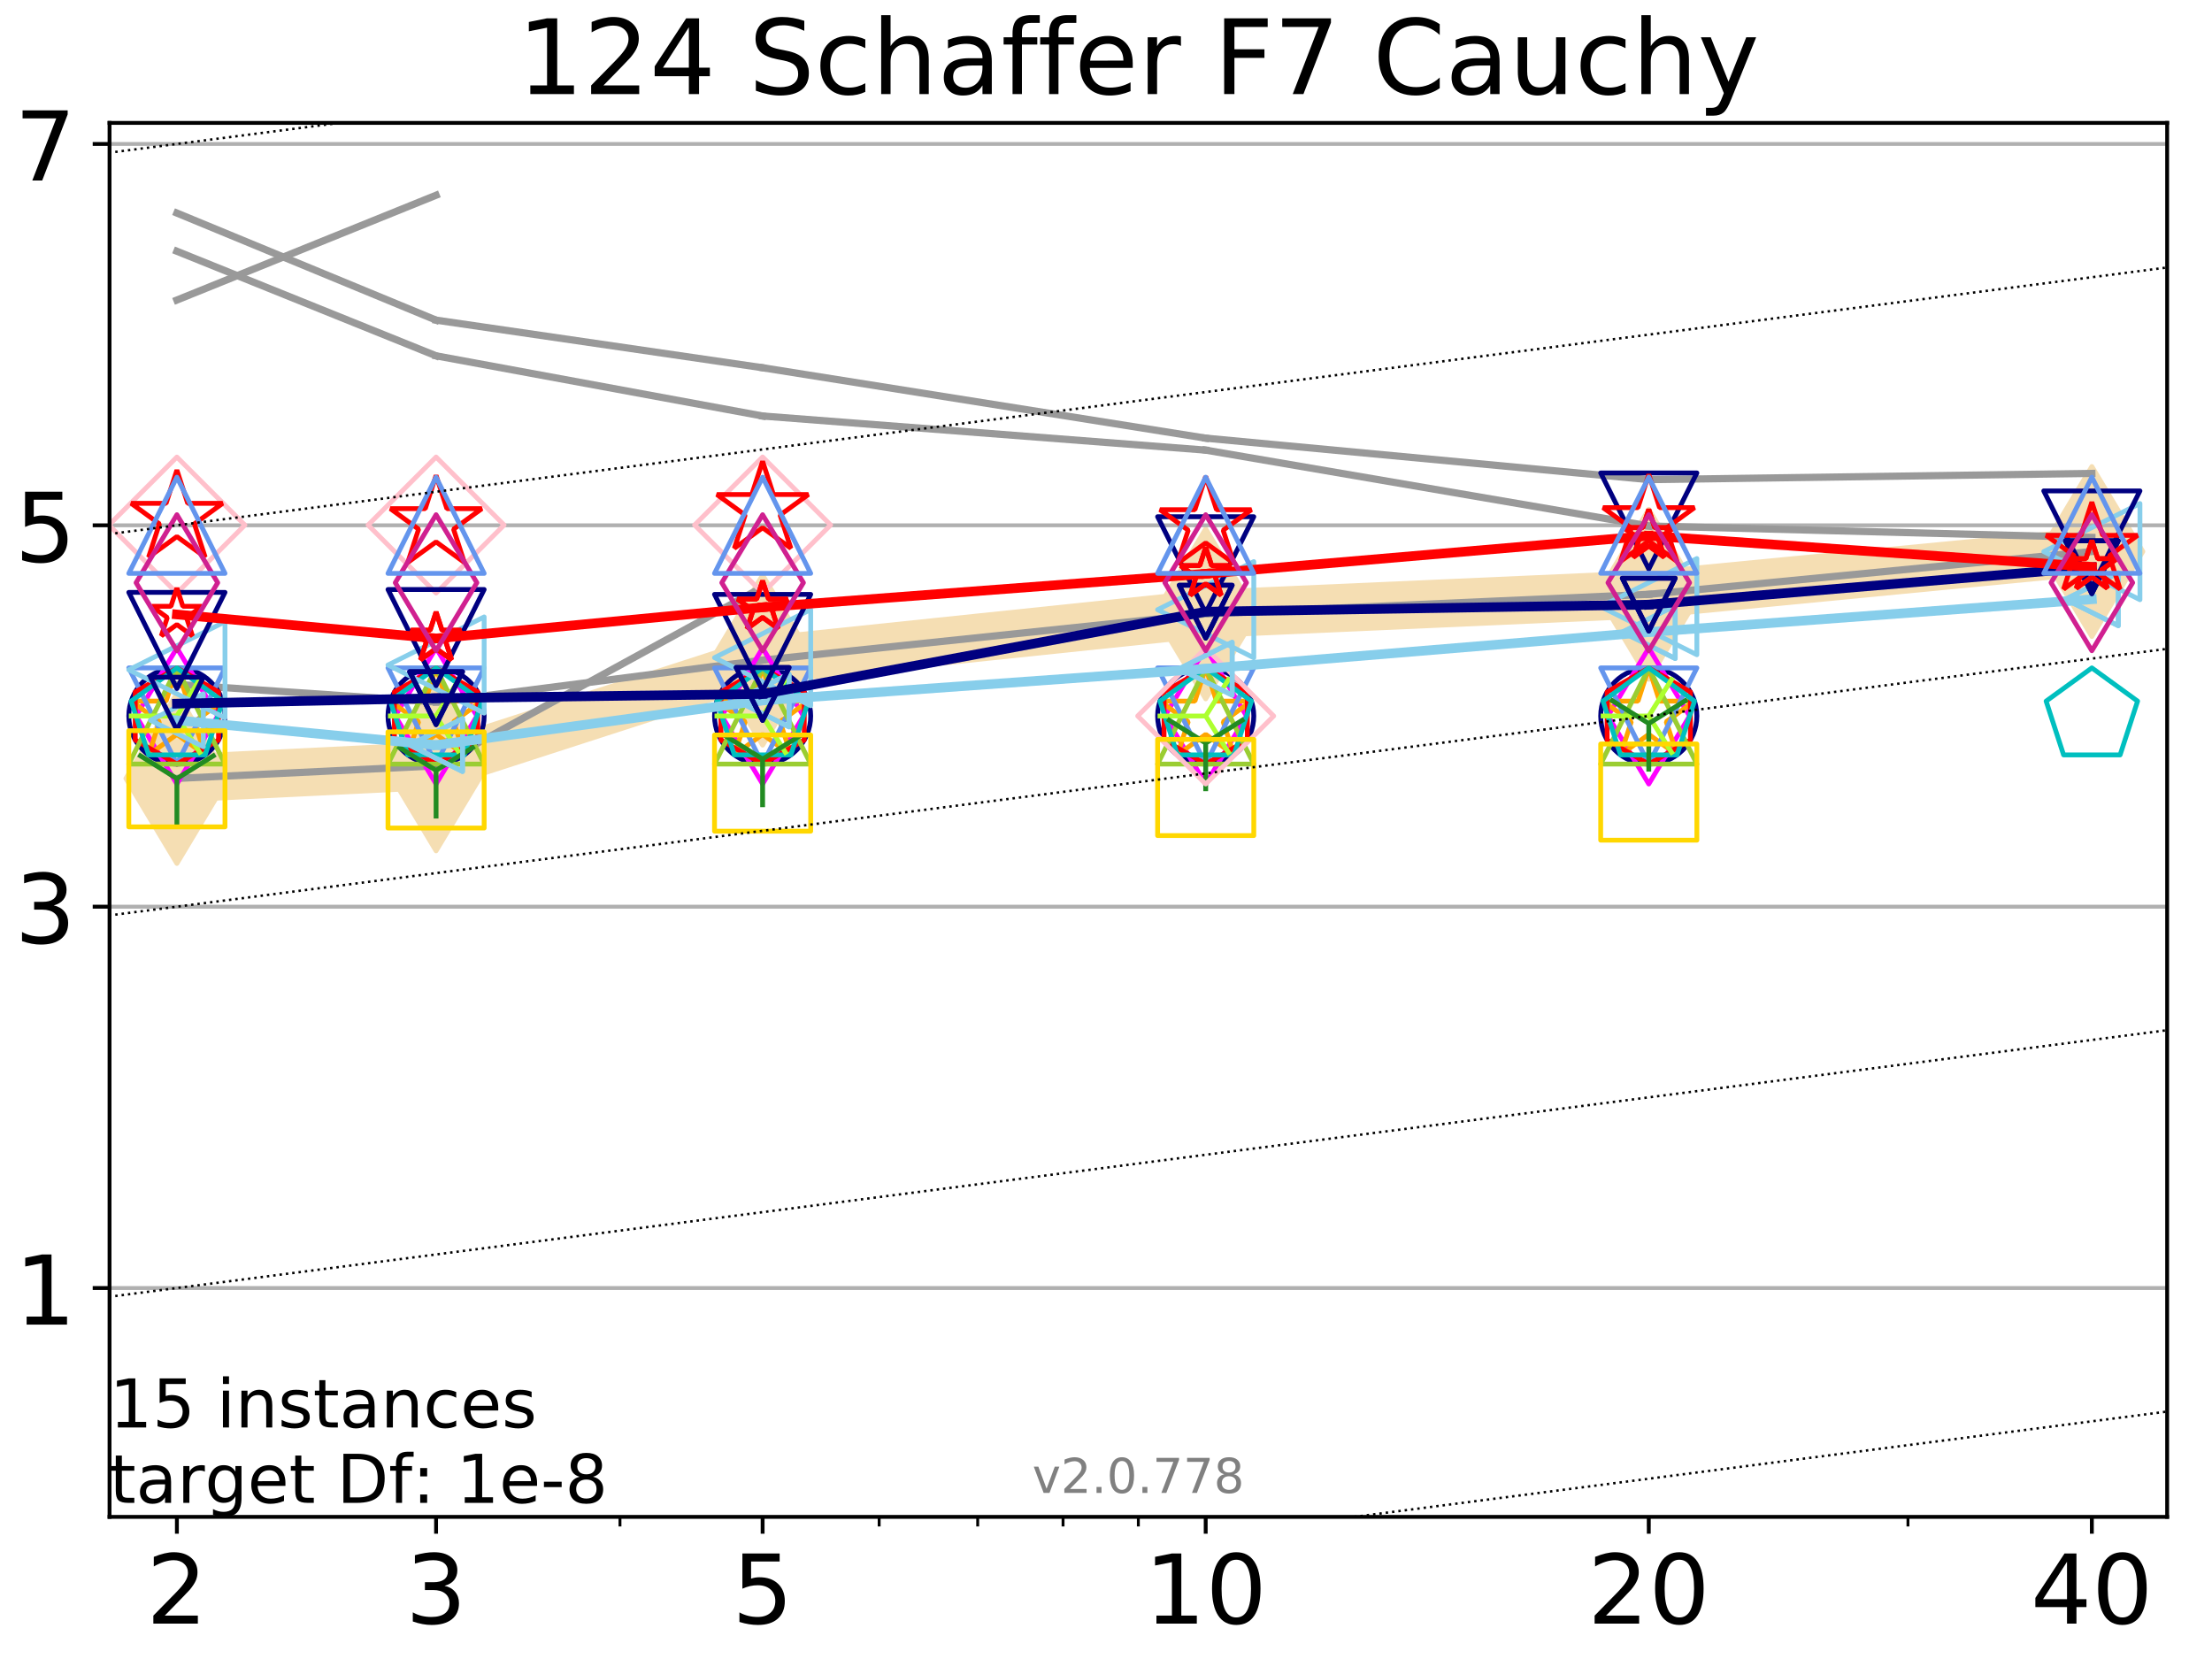 <?xml version="1.0" encoding="utf-8" standalone="no"?>
<!DOCTYPE svg PUBLIC "-//W3C//DTD SVG 1.1//EN"
  "http://www.w3.org/Graphics/SVG/1.1/DTD/svg11.dtd">
<!-- Created with matplotlib (http://matplotlib.org/) -->
<svg height="345pt" version="1.1" viewBox="0 0 460 345" width="460pt" xmlns="http://www.w3.org/2000/svg" xmlns:xlink="http://www.w3.org/1999/xlink">
 <defs>
  <style type="text/css">
*{stroke-linecap:butt;stroke-linejoin:round;}
  </style>
 </defs>
 <g id="figure_1">
  <g id="patch_1">
   <path d="M 0 345.6 
L 460.8 345.6 
L 460.8 0 
L 0 0 
z
" style="fill:#ffffff;"/>
  </g>
  <g id="axes_1">
   <g id="patch_2">
    <path d="M 22.78 315.44 
L 450.672 315.44 
L 450.672 25.56 
L 22.78 25.56 
z
" style="fill:#ffffff;"/>
   </g>
   <g id="line2d_1">
    <path clip-path="url(#p891f880994)" d="M 36.786 161.88 
L 90.685 159.261 
L 158.59 137.279 
L 250.732 127.658 
L 342.873 123.592 
L 435.015 114.692 
" style="fill:none;stroke:#f5deb3;stroke-linecap:square;stroke-width:10;"/>
    <defs>
     <path d="M -0 17.678 
L 10.607 0 
L 0 -17.678 
L -10.607 -0 
z
" id="ma32a2ce6cd" style="stroke:#f5deb3;stroke-linejoin:miter;"/>
    </defs>
    <g clip-path="url(#p891f880994)">
     <use style="fill:#f5deb3;stroke:#f5deb3;stroke-linejoin:miter;" x="36.786" xlink:href="#ma32a2ce6cd" y="161.88"/>
     <use style="fill:#f5deb3;stroke:#f5deb3;stroke-linejoin:miter;" x="90.685" xlink:href="#ma32a2ce6cd" y="159.261"/>
     <use style="fill:#f5deb3;stroke:#f5deb3;stroke-linejoin:miter;" x="158.59" xlink:href="#ma32a2ce6cd" y="137.279"/>
     <use style="fill:#f5deb3;stroke:#f5deb3;stroke-linejoin:miter;" x="250.732" xlink:href="#ma32a2ce6cd" y="127.658"/>
     <use style="fill:#f5deb3;stroke:#f5deb3;stroke-linejoin:miter;" x="342.873" xlink:href="#ma32a2ce6cd" y="123.592"/>
     <use style="fill:#f5deb3;stroke:#f5deb3;stroke-linejoin:miter;" x="435.015" xlink:href="#ma32a2ce6cd" y="114.692"/>
    </g>
   </g>
   <g id="matplotlib.axis_1">
    <g id="xtick_1">
     <g id="line2d_2">
      <defs>
       <path d="M 0 0 
L 0 3.5 
" id="m535fea23f9" style="stroke:#000000;stroke-width:0.8;"/>
      </defs>
      <g>
       <use style="stroke:#000000;stroke-width:0.8;" x="36.786" xlink:href="#m535fea23f9" y="315.44"/>
      </g>
     </g>
     <g id="text_1">
      <!-- 2 -->
      <defs>
       <path d="M 19.188 8.297 
L 53.609 8.297 
L 53.609 0 
L 7.328 0 
L 7.328 8.297 
Q 12.938 14.109 22.625 23.891 
Q 32.328 33.688 34.812 36.531 
Q 39.547 41.844 41.422 45.531 
Q 43.312 49.219 43.312 52.781 
Q 43.312 58.594 39.234 62.25 
Q 35.156 65.922 28.609 65.922 
Q 23.969 65.922 18.812 64.312 
Q 13.672 62.703 7.812 59.422 
L 7.812 69.391 
Q 13.766 71.781 18.938 73 
Q 24.125 74.219 28.422 74.219 
Q 39.75 74.219 46.484 68.547 
Q 53.219 62.891 53.219 53.422 
Q 53.219 48.922 51.531 44.891 
Q 49.859 40.875 45.406 35.406 
Q 44.188 33.984 37.641 27.219 
Q 31.109 20.453 19.188 8.297 
z
" id="DejaVuSans-32"/>
      </defs>
      <g transform="translate(30.423 337.637)scale(0.2 -0.2)">
       <use xlink:href="#DejaVuSans-32"/>
      </g>
     </g>
    </g>
    <g id="xtick_2">
     <g id="line2d_3">
      <g>
       <use style="stroke:#000000;stroke-width:0.8;" x="90.685" xlink:href="#m535fea23f9" y="315.44"/>
      </g>
     </g>
     <g id="text_2">
      <!-- 3 -->
      <defs>
       <path d="M 40.578 39.312 
Q 47.656 37.797 51.625 33 
Q 55.609 28.219 55.609 21.188 
Q 55.609 10.406 48.188 4.484 
Q 40.766 -1.422 27.094 -1.422 
Q 22.516 -1.422 17.656 -0.516 
Q 12.797 0.391 7.625 2.203 
L 7.625 11.719 
Q 11.719 9.328 16.594 8.109 
Q 21.484 6.891 26.812 6.891 
Q 36.078 6.891 40.938 10.547 
Q 45.797 14.203 45.797 21.188 
Q 45.797 27.641 41.281 31.266 
Q 36.766 34.906 28.719 34.906 
L 20.219 34.906 
L 20.219 43.016 
L 29.109 43.016 
Q 36.375 43.016 40.234 45.922 
Q 44.094 48.828 44.094 54.297 
Q 44.094 59.906 40.109 62.906 
Q 36.141 65.922 28.719 65.922 
Q 24.656 65.922 20.016 65.031 
Q 15.375 64.156 9.812 62.312 
L 9.812 71.094 
Q 15.438 72.656 20.344 73.438 
Q 25.25 74.219 29.594 74.219 
Q 40.828 74.219 47.359 69.109 
Q 53.906 64.016 53.906 55.328 
Q 53.906 49.266 50.438 45.094 
Q 46.969 40.922 40.578 39.312 
z
" id="DejaVuSans-33"/>
      </defs>
      <g transform="translate(84.323 337.637)scale(0.2 -0.2)">
       <use xlink:href="#DejaVuSans-33"/>
      </g>
     </g>
    </g>
    <g id="xtick_3">
     <g id="line2d_4">
      <g>
       <use style="stroke:#000000;stroke-width:0.8;" x="158.59" xlink:href="#m535fea23f9" y="315.44"/>
      </g>
     </g>
     <g id="text_3">
      <!-- 5 -->
      <defs>
       <path d="M 10.797 72.906 
L 49.516 72.906 
L 49.516 64.594 
L 19.828 64.594 
L 19.828 46.734 
Q 21.969 47.469 24.109 47.828 
Q 26.266 48.188 28.422 48.188 
Q 40.625 48.188 47.75 41.5 
Q 54.891 34.812 54.891 23.391 
Q 54.891 11.625 47.562 5.094 
Q 40.234 -1.422 26.906 -1.422 
Q 22.312 -1.422 17.547 -0.641 
Q 12.797 0.141 7.719 1.703 
L 7.719 11.625 
Q 12.109 9.234 16.797 8.062 
Q 21.484 6.891 26.703 6.891 
Q 35.156 6.891 40.078 11.328 
Q 45.016 15.766 45.016 23.391 
Q 45.016 31 40.078 35.438 
Q 35.156 39.891 26.703 39.891 
Q 22.75 39.891 18.812 39.016 
Q 14.891 38.141 10.797 36.281 
z
" id="DejaVuSans-35"/>
      </defs>
      <g transform="translate(152.228 337.637)scale(0.2 -0.2)">
       <use xlink:href="#DejaVuSans-35"/>
      </g>
     </g>
    </g>
    <g id="xtick_4">
     <g id="line2d_5">
      <g>
       <use style="stroke:#000000;stroke-width:0.8;" x="250.732" xlink:href="#m535fea23f9" y="315.44"/>
      </g>
     </g>
     <g id="text_4">
      <!-- 10 -->
      <defs>
       <path d="M 12.406 8.297 
L 28.516 8.297 
L 28.516 63.922 
L 10.984 60.406 
L 10.984 69.391 
L 28.422 72.906 
L 38.281 72.906 
L 38.281 8.297 
L 54.391 8.297 
L 54.391 0 
L 12.406 0 
z
" id="DejaVuSans-31"/>
       <path d="M 31.781 66.406 
Q 24.172 66.406 20.328 58.906 
Q 16.5 51.422 16.5 36.375 
Q 16.5 21.391 20.328 13.891 
Q 24.172 6.391 31.781 6.391 
Q 39.453 6.391 43.281 13.891 
Q 47.125 21.391 47.125 36.375 
Q 47.125 51.422 43.281 58.906 
Q 39.453 66.406 31.781 66.406 
z
M 31.781 74.219 
Q 44.047 74.219 50.516 64.516 
Q 56.984 54.828 56.984 36.375 
Q 56.984 17.969 50.516 8.266 
Q 44.047 -1.422 31.781 -1.422 
Q 19.531 -1.422 13.062 8.266 
Q 6.594 17.969 6.594 36.375 
Q 6.594 54.828 13.062 64.516 
Q 19.531 74.219 31.781 74.219 
z
" id="DejaVuSans-30"/>
      </defs>
      <g transform="translate(238.007 337.637)scale(0.2 -0.2)">
       <use xlink:href="#DejaVuSans-31"/>
       <use x="63.623" xlink:href="#DejaVuSans-30"/>
      </g>
     </g>
    </g>
    <g id="xtick_5">
     <g id="line2d_6">
      <g>
       <use style="stroke:#000000;stroke-width:0.8;" x="342.873" xlink:href="#m535fea23f9" y="315.44"/>
      </g>
     </g>
     <g id="text_5">
      <!-- 20 -->
      <g transform="translate(330.148 337.637)scale(0.2 -0.2)">
       <use xlink:href="#DejaVuSans-32"/>
       <use x="63.623" xlink:href="#DejaVuSans-30"/>
      </g>
     </g>
    </g>
    <g id="xtick_6">
     <g id="line2d_7">
      <g>
       <use style="stroke:#000000;stroke-width:0.8;" x="435.015" xlink:href="#m535fea23f9" y="315.44"/>
      </g>
     </g>
     <g id="text_6">
      <!-- 40 -->
      <defs>
       <path d="M 37.797 64.312 
L 12.891 25.391 
L 37.797 25.391 
z
M 35.203 72.906 
L 47.609 72.906 
L 47.609 25.391 
L 58.016 25.391 
L 58.016 17.188 
L 47.609 17.188 
L 47.609 0 
L 37.797 0 
L 37.797 17.188 
L 4.891 17.188 
L 4.891 26.703 
z
" id="DejaVuSans-34"/>
      </defs>
      <g transform="translate(422.29 337.637)scale(0.2 -0.2)">
       <use xlink:href="#DejaVuSans-34"/>
       <use x="63.623" xlink:href="#DejaVuSans-30"/>
      </g>
     </g>
    </g>
    <g id="xtick_7">
     <g id="line2d_8">
      <defs>
       <path d="M 0 0 
L 0 2 
" id="md577e4bd3b" style="stroke:#000000;stroke-width:0.6;"/>
      </defs>
      <g>
       <use style="stroke:#000000;stroke-width:0.6;" x="36.786" xlink:href="#md577e4bd3b" y="315.44"/>
      </g>
     </g>
    </g>
    <g id="xtick_8">
     <g id="line2d_9">
      <g>
       <use style="stroke:#000000;stroke-width:0.6;" x="90.685" xlink:href="#md577e4bd3b" y="315.44"/>
      </g>
     </g>
    </g>
    <g id="xtick_9">
     <g id="line2d_10">
      <g>
       <use style="stroke:#000000;stroke-width:0.6;" x="128.927" xlink:href="#md577e4bd3b" y="315.44"/>
      </g>
     </g>
    </g>
    <g id="xtick_10">
     <g id="line2d_11">
      <g>
       <use style="stroke:#000000;stroke-width:0.6;" x="158.59" xlink:href="#md577e4bd3b" y="315.44"/>
      </g>
     </g>
    </g>
    <g id="xtick_11">
     <g id="line2d_12">
      <g>
       <use style="stroke:#000000;stroke-width:0.6;" x="182.827" xlink:href="#md577e4bd3b" y="315.44"/>
      </g>
     </g>
    </g>
    <g id="xtick_12">
     <g id="line2d_13">
      <g>
       <use style="stroke:#000000;stroke-width:0.6;" x="203.318" xlink:href="#md577e4bd3b" y="315.44"/>
      </g>
     </g>
    </g>
    <g id="xtick_13">
     <g id="line2d_14">
      <g>
       <use style="stroke:#000000;stroke-width:0.6;" x="221.069" xlink:href="#md577e4bd3b" y="315.44"/>
      </g>
     </g>
    </g>
    <g id="xtick_14">
     <g id="line2d_15">
      <g>
       <use style="stroke:#000000;stroke-width:0.6;" x="236.726" xlink:href="#md577e4bd3b" y="315.44"/>
      </g>
     </g>
    </g>
    <g id="xtick_15">
     <g id="line2d_16">
      <g>
       <use style="stroke:#000000;stroke-width:0.6;" x="342.873" xlink:href="#md577e4bd3b" y="315.44"/>
      </g>
     </g>
    </g>
    <g id="xtick_16">
     <g id="line2d_17">
      <g>
       <use style="stroke:#000000;stroke-width:0.6;" x="396.773" xlink:href="#md577e4bd3b" y="315.44"/>
      </g>
     </g>
    </g>
    <g id="xtick_17">
     <g id="line2d_18">
      <g>
       <use style="stroke:#000000;stroke-width:0.6;" x="435.015" xlink:href="#md577e4bd3b" y="315.44"/>
      </g>
     </g>
    </g>
   </g>
   <g id="matplotlib.axis_2">
    <g id="ytick_1">
     <g id="line2d_19">
      <path clip-path="url(#p891f880994)" d="M 22.78 267.856 
L 450.672 267.856 
" style="fill:none;stroke:#b0b0b0;stroke-linecap:square;stroke-width:0.8;"/>
     </g>
     <g id="line2d_20">
      <defs>
       <path d="M 0 0 
L -3.5 0 
" id="mcbc50f518e" style="stroke:#000000;stroke-width:0.8;"/>
      </defs>
      <g>
       <use style="stroke:#000000;stroke-width:0.8;" x="22.78" xlink:href="#mcbc50f518e" y="267.856"/>
      </g>
     </g>
     <g id="text_7">
      <!-- 1 -->
      <g transform="translate(3.055 275.455)scale(0.2 -0.2)">
       <use xlink:href="#DejaVuSans-31"/>
      </g>
     </g>
    </g>
    <g id="ytick_2">
     <g id="line2d_21">
      <path clip-path="url(#p891f880994)" d="M 22.78 188.55 
L 450.672 188.55 
" style="fill:none;stroke:#b0b0b0;stroke-linecap:square;stroke-width:0.8;"/>
     </g>
     <g id="line2d_22">
      <g>
       <use style="stroke:#000000;stroke-width:0.8;" x="22.78" xlink:href="#mcbc50f518e" y="188.55"/>
      </g>
     </g>
     <g id="text_8">
      <!-- 3 -->
      <g transform="translate(3.055 196.148)scale(0.2 -0.2)">
       <use xlink:href="#DejaVuSans-33"/>
      </g>
     </g>
    </g>
    <g id="ytick_3">
     <g id="line2d_23">
      <path clip-path="url(#p891f880994)" d="M 22.78 109.243 
L 450.672 109.243 
" style="fill:none;stroke:#b0b0b0;stroke-linecap:square;stroke-width:0.8;"/>
     </g>
     <g id="line2d_24">
      <g>
       <use style="stroke:#000000;stroke-width:0.8;" x="22.78" xlink:href="#mcbc50f518e" y="109.243"/>
      </g>
     </g>
     <g id="text_9">
      <!-- 5 -->
      <g transform="translate(3.055 116.841)scale(0.2 -0.2)">
       <use xlink:href="#DejaVuSans-35"/>
      </g>
     </g>
    </g>
    <g id="ytick_4">
     <g id="line2d_25">
      <path clip-path="url(#p891f880994)" d="M 22.78 29.937 
L 450.672 29.937 
" style="fill:none;stroke:#b0b0b0;stroke-linecap:square;stroke-width:0.8;"/>
     </g>
     <g id="line2d_26">
      <g>
       <use style="stroke:#000000;stroke-width:0.8;" x="22.78" xlink:href="#mcbc50f518e" y="29.937"/>
      </g>
     </g>
     <g id="text_10">
      <!-- 7 -->
      <defs>
       <path d="M 8.203 72.906 
L 55.078 72.906 
L 55.078 68.703 
L 28.609 0 
L 18.312 0 
L 43.219 64.594 
L 8.203 64.594 
z
" id="DejaVuSans-37"/>
      </defs>
      <g transform="translate(3.055 37.535)scale(0.2 -0.2)">
       <use xlink:href="#DejaVuSans-37"/>
      </g>
     </g>
    </g>
   </g>
   <g id="line2d_27"/>
   <g id="line2d_28"/>
   <g id="line2d_29">
    <path clip-path="url(#p891f880994)" d="M 36.786 52.249 
L 90.685 73.994 
" style="fill:none;stroke:#999999;stroke-linecap:square;stroke-width:1.5;"/>
   </g>
   <g id="line2d_30">
    <path clip-path="url(#p891f880994)" d="M 90.685 73.994 
L 158.59 86.512 
" style="fill:none;stroke:#999999;stroke-linecap:square;stroke-width:1.5;"/>
   </g>
   <g id="line2d_31">
    <path clip-path="url(#p891f880994)" d="M 158.59 86.512 
L 250.732 93.606 
" style="fill:none;stroke:#999999;stroke-linecap:square;stroke-width:1.5;"/>
   </g>
   <g id="line2d_32">
    <path clip-path="url(#p891f880994)" d="M 250.732 93.606 
L 342.873 109.378 
" style="fill:none;stroke:#999999;stroke-linecap:square;stroke-width:1.5;"/>
   </g>
   <g id="line2d_33">
    <path clip-path="url(#p891f880994)" d="M 342.873 109.378 
L 435.015 111.758 
" style="fill:none;stroke:#999999;stroke-linecap:square;stroke-width:1.5;"/>
   </g>
   <g id="line2d_34">
    <path clip-path="url(#p891f880994)" d="M 435.015 111.758 
" style="fill:none;stroke:#999999;stroke-linecap:square;stroke-width:1.5;"/>
   </g>
   <g id="line2d_35"/>
   <g id="line2d_36"/>
   <g id="line2d_37"/>
   <g id="line2d_38"/>
   <g id="line2d_39"/>
   <g id="line2d_40"/>
   <g id="line2d_41">
    <path clip-path="url(#p891f880994)" d="M 36.786 142.328 
L 90.685 145.99 
" style="fill:none;stroke:#999999;stroke-linecap:square;stroke-width:1.5;"/>
   </g>
   <g id="line2d_42">
    <path clip-path="url(#p891f880994)" d="M 90.685 145.99 
L 158.59 137.279 
" style="fill:none;stroke:#999999;stroke-linecap:square;stroke-width:1.5;"/>
   </g>
   <g id="line2d_43">
    <path clip-path="url(#p891f880994)" d="M 158.59 137.279 
L 250.732 127.658 
" style="fill:none;stroke:#999999;stroke-linecap:square;stroke-width:1.5;"/>
   </g>
   <g id="line2d_44">
    <path clip-path="url(#p891f880994)" d="M 250.732 127.658 
L 342.873 123.592 
" style="fill:none;stroke:#999999;stroke-linecap:square;stroke-width:1.5;"/>
   </g>
   <g id="line2d_45">
    <path clip-path="url(#p891f880994)" d="M 342.873 123.592 
L 435.015 114.692 
" style="fill:none;stroke:#999999;stroke-linecap:square;stroke-width:1.5;"/>
   </g>
   <g id="line2d_46">
    <path clip-path="url(#p891f880994)" d="M 435.015 114.692 
" style="fill:none;stroke:#999999;stroke-linecap:square;stroke-width:1.5;"/>
   </g>
   <g id="line2d_47"/>
   <g id="line2d_48"/>
   <g id="line2d_49"/>
   <g id="line2d_50"/>
   <g id="line2d_51"/>
   <g id="line2d_52"/>
   <g id="line2d_53"/>
   <g id="line2d_54"/>
   <g id="line2d_55"/>
   <g id="line2d_56"/>
   <g id="line2d_57"/>
   <g id="line2d_58"/>
   <g id="line2d_59"/>
   <g id="line2d_60"/>
   <g id="line2d_61">
    <path clip-path="url(#p891f880994)" d="M 36.786 161.881 
L 90.685 159.261 
" style="fill:none;stroke:#999999;stroke-linecap:square;stroke-width:1.5;"/>
   </g>
   <g id="line2d_62">
    <path clip-path="url(#p891f880994)" d="M 90.685 159.261 
L 158.59 122.091 
" style="fill:none;stroke:#999999;stroke-linecap:square;stroke-width:1.5;"/>
   </g>
   <g id="line2d_63">
    <path clip-path="url(#p891f880994)" d="M 158.59 122.091 
" style="fill:none;stroke:#999999;stroke-linecap:square;stroke-width:1.5;"/>
   </g>
   <g id="line2d_64"/>
   <g id="line2d_65"/>
   <g id="line2d_66"/>
   <g id="line2d_67"/>
   <g id="line2d_68"/>
   <g id="line2d_69"/>
   <g id="line2d_70"/>
   <g id="line2d_71"/>
   <g id="line2d_72"/>
   <g id="line2d_73"/>
   <g id="line2d_74"/>
   <g id="line2d_75"/>
   <g id="line2d_76"/>
   <g id="line2d_77"/>
   <g id="line2d_78"/>
   <g id="line2d_79"/>
   <g id="line2d_80">
    <path clip-path="url(#p891f880994)" d="M 36.786 62.396 
L 90.685 40.599 
" style="fill:none;stroke:#999999;stroke-linecap:square;stroke-width:1.5;"/>
   </g>
   <g id="line2d_81">
    <path clip-path="url(#p891f880994)" d="M 90.685 40.599 
" style="fill:none;stroke:#999999;stroke-linecap:square;stroke-width:1.5;"/>
   </g>
   <g id="line2d_82"/>
   <g id="line2d_83"/>
   <g id="line2d_84">
    <path clip-path="url(#p891f880994)" d="M 36.786 44.307 
L 90.685 66.572 
" style="fill:none;stroke:#999999;stroke-linecap:square;stroke-width:1.5;"/>
   </g>
   <g id="line2d_85">
    <path clip-path="url(#p891f880994)" d="M 90.685 66.572 
L 158.59 76.474 
" style="fill:none;stroke:#999999;stroke-linecap:square;stroke-width:1.5;"/>
   </g>
   <g id="line2d_86">
    <path clip-path="url(#p891f880994)" d="M 158.59 76.474 
L 250.732 91.117 
" style="fill:none;stroke:#999999;stroke-linecap:square;stroke-width:1.5;"/>
   </g>
   <g id="line2d_87">
    <path clip-path="url(#p891f880994)" d="M 250.732 91.117 
L 342.873 99.742 
" style="fill:none;stroke:#999999;stroke-linecap:square;stroke-width:1.5;"/>
   </g>
   <g id="line2d_88">
    <path clip-path="url(#p891f880994)" d="M 342.873 99.742 
L 435.015 98.449 
" style="fill:none;stroke:#999999;stroke-linecap:square;stroke-width:1.5;"/>
   </g>
   <g id="line2d_89">
    <path clip-path="url(#p891f880994)" d="M 435.015 98.449 
" style="fill:none;stroke:#999999;stroke-linecap:square;stroke-width:1.5;"/>
   </g>
   <g id="line2d_90"/>
   <g id="line2d_91"/>
   <g id="line2d_92"/>
   <g id="line2d_93">
    <defs>
     <path d="M 0 10 
C 2.652 10 5.196 8.946 7.071 7.071 
C 8.946 5.196 10 2.652 10 0 
C 10 -2.652 8.946 -5.196 7.071 -7.071 
C 5.196 -8.946 2.652 -10 0 -10 
C -2.652 -10 -5.196 -8.946 -7.071 -7.071 
C -8.946 -5.196 -10 -2.652 -10 0 
C -10 2.652 -8.946 5.196 -7.071 7.071 
C -5.196 8.946 -2.652 10 0 10 
z
" id="me642af3655" style="stroke:#000080;"/>
    </defs>
    <g clip-path="url(#p891f880994)">
     <use style="fill:none;stroke:#000080;" x="36.786" xlink:href="#me642af3655" y="148.895"/>
     <use style="fill:none;stroke:#000080;" x="90.685" xlink:href="#me642af3655" y="148.895"/>
     <use style="fill:none;stroke:#000080;" x="158.59" xlink:href="#me642af3655" y="148.896"/>
     <use style="fill:none;stroke:#000080;" x="250.732" xlink:href="#me642af3655" y="148.896"/>
     <use style="fill:none;stroke:#000080;" x="342.873" xlink:href="#me642af3655" y="148.896"/>
    </g>
   </g>
   <g id="line2d_94"/>
   <g id="line2d_95">
    <defs>
     <path d="M -0 14.142 
L 8.485 0 
L -0 -14.142 
L -8.485 -0 
z
" id="m655eb9d807" style="stroke:#ff00ff;stroke-linejoin:miter;"/>
    </defs>
    <g clip-path="url(#p891f880994)">
     <use style="fill:none;stroke:#ff00ff;stroke-linejoin:miter;" x="36.786" xlink:href="#m655eb9d807" y="148.895"/>
     <use style="fill:none;stroke:#ff00ff;stroke-linejoin:miter;" x="90.685" xlink:href="#m655eb9d807" y="148.895"/>
     <use style="fill:none;stroke:#ff00ff;stroke-linejoin:miter;" x="158.59" xlink:href="#m655eb9d807" y="148.896"/>
     <use style="fill:none;stroke:#ff00ff;stroke-linejoin:miter;" x="250.732" xlink:href="#m655eb9d807" y="148.896"/>
     <use style="fill:none;stroke:#ff00ff;stroke-linejoin:miter;" x="342.873" xlink:href="#m655eb9d807" y="148.896"/>
    </g>
   </g>
   <g id="line2d_96"/>
   <g id="line2d_97">
    <defs>
     <path d="M 0 -10 
L -2.245 -3.09 
L -9.511 -3.09 
L -3.633 1.18 
L -5.878 8.09 
L -0 3.82 
L 5.878 8.09 
L 3.633 1.18 
L 9.511 -3.09 
L 2.245 -3.09 
z
" id="md8669e0916" style="stroke:#ffa500;stroke-linejoin:bevel;"/>
    </defs>
    <g clip-path="url(#p891f880994)">
     <use style="fill:none;stroke:#ffa500;stroke-linejoin:bevel;" x="36.786" xlink:href="#md8669e0916" y="148.895"/>
     <use style="fill:none;stroke:#ffa500;stroke-linejoin:bevel;" x="90.685" xlink:href="#md8669e0916" y="148.895"/>
     <use style="fill:none;stroke:#ffa500;stroke-linejoin:bevel;" x="158.59" xlink:href="#md8669e0916" y="148.896"/>
     <use style="fill:none;stroke:#ffa500;stroke-linejoin:bevel;" x="250.732" xlink:href="#md8669e0916" y="148.896"/>
     <use style="fill:none;stroke:#ffa500;stroke-linejoin:bevel;" x="342.873" xlink:href="#md8669e0916" y="148.896"/>
    </g>
   </g>
   <g id="line2d_98"/>
   <g id="line2d_99">
    <defs>
     <path d="M -0 10 
L 10 -10 
L -10 -10 
z
" id="m0285dd5235" style="stroke:#6495ed;stroke-linejoin:miter;"/>
    </defs>
    <g clip-path="url(#p891f880994)">
     <use style="fill:none;stroke:#6495ed;stroke-linejoin:miter;" x="36.786" xlink:href="#m0285dd5235" y="148.895"/>
     <use style="fill:none;stroke:#6495ed;stroke-linejoin:miter;" x="90.685" xlink:href="#m0285dd5235" y="148.895"/>
     <use style="fill:none;stroke:#6495ed;stroke-linejoin:miter;" x="158.59" xlink:href="#m0285dd5235" y="148.896"/>
     <use style="fill:none;stroke:#6495ed;stroke-linejoin:miter;" x="250.732" xlink:href="#m0285dd5235" y="148.896"/>
     <use style="fill:none;stroke:#6495ed;stroke-linejoin:miter;" x="342.873" xlink:href="#m0285dd5235" y="148.896"/>
    </g>
   </g>
   <g id="line2d_100"/>
   <g id="line2d_101">
    <defs>
     <path d="M 0 -10 
L -8.66 -5 
L -8.66 5 
L -0 10 
L 8.66 5 
L 8.66 -5 
z
" id="m68ca475063" style="stroke:#ff0000;stroke-linejoin:miter;"/>
    </defs>
    <g clip-path="url(#p891f880994)">
     <use style="fill:none;stroke:#ff0000;stroke-linejoin:miter;" x="36.786" xlink:href="#m68ca475063" y="148.893"/>
     <use style="fill:none;stroke:#ff0000;stroke-linejoin:miter;" x="90.685" xlink:href="#m68ca475063" y="148.894"/>
     <use style="fill:none;stroke:#ff0000;stroke-linejoin:miter;" x="158.59" xlink:href="#m68ca475063" y="148.895"/>
     <use style="fill:none;stroke:#ff0000;stroke-linejoin:miter;" x="250.732" xlink:href="#m68ca475063" y="148.896"/>
     <use style="fill:none;stroke:#ff0000;stroke-linejoin:miter;" x="342.873" xlink:href="#m68ca475063" y="148.896"/>
    </g>
   </g>
   <g id="line2d_102"/>
   <g id="line2d_103">
    <defs>
     <path d="M 0 -10 
L -10 10 
L 10 10 
z
" id="m9d9a4aee22" style="stroke:#9acd32;stroke-linejoin:miter;"/>
    </defs>
    <g clip-path="url(#p891f880994)">
     <use style="fill:none;stroke:#9acd32;stroke-linejoin:miter;" x="36.786" xlink:href="#m9d9a4aee22" y="148.893"/>
     <use style="fill:none;stroke:#9acd32;stroke-linejoin:miter;" x="90.685" xlink:href="#m9d9a4aee22" y="148.894"/>
     <use style="fill:none;stroke:#9acd32;stroke-linejoin:miter;" x="158.59" xlink:href="#m9d9a4aee22" y="148.895"/>
     <use style="fill:none;stroke:#9acd32;stroke-linejoin:miter;" x="250.732" xlink:href="#m9d9a4aee22" y="148.896"/>
     <use style="fill:none;stroke:#9acd32;stroke-linejoin:miter;" x="342.873" xlink:href="#m9d9a4aee22" y="148.896"/>
    </g>
   </g>
   <g id="line2d_104"/>
   <g id="line2d_105">
    <defs>
     <path d="M 0 -10 
L -9.511 -3.09 
L -5.878 8.09 
L 5.878 8.09 
L 9.511 -3.09 
z
" id="m5ad1a5570f" style="stroke:#00bfbf;stroke-linejoin:miter;"/>
    </defs>
    <g clip-path="url(#p891f880994)">
     <use style="fill:none;stroke:#00bfbf;stroke-linejoin:miter;" x="36.786" xlink:href="#m5ad1a5570f" y="148.894"/>
     <use style="fill:none;stroke:#00bfbf;stroke-linejoin:miter;" x="90.685" xlink:href="#m5ad1a5570f" y="148.894"/>
     <use style="fill:none;stroke:#00bfbf;stroke-linejoin:miter;" x="158.59" xlink:href="#m5ad1a5570f" y="148.895"/>
     <use style="fill:none;stroke:#00bfbf;stroke-linejoin:miter;" x="250.732" xlink:href="#m5ad1a5570f" y="148.896"/>
     <use style="fill:none;stroke:#00bfbf;stroke-linejoin:miter;" x="342.873" xlink:href="#m5ad1a5570f" y="148.896"/>
     <use style="fill:none;stroke:#00bfbf;stroke-linejoin:miter;" x="435.015" xlink:href="#m5ad1a5570f" y="148.896"/>
    </g>
   </g>
   <g id="line2d_106"/>
   <g id="line2d_107">
    <defs>
     <path d="M 0 0 
L -10 -0 
M 0 0 
L 5 8 
M 0 0 
L 5 -8 
" id="m1c339737ea" style="stroke:#adff2f;"/>
    </defs>
    <g clip-path="url(#p891f880994)">
     <use style="fill:none;stroke:#adff2f;" x="36.786" xlink:href="#m1c339737ea" y="148.894"/>
     <use style="fill:none;stroke:#adff2f;" x="90.685" xlink:href="#m1c339737ea" y="148.894"/>
     <use style="fill:none;stroke:#adff2f;" x="158.59" xlink:href="#m1c339737ea" y="148.895"/>
     <use style="fill:none;stroke:#adff2f;" x="250.732" xlink:href="#m1c339737ea" y="148.896"/>
     <use style="fill:none;stroke:#adff2f;" x="342.873" xlink:href="#m1c339737ea" y="148.896"/>
    </g>
   </g>
   <g id="line2d_108"/>
   <g id="line2d_109">
    <defs>
     <path d="M 0 0 
L 0 10 
M 0 0 
L 8 -5 
M 0 0 
L -8 -5 
" id="m0d8aaa26fa" style="stroke:#228b22;"/>
    </defs>
    <g clip-path="url(#p891f880994)">
     <use style="fill:none;stroke:#228b22;" x="36.786" xlink:href="#m0d8aaa26fa" y="161.915"/>
     <use style="fill:none;stroke:#228b22;" x="90.685" xlink:href="#m0d8aaa26fa" y="160.214"/>
     <use style="fill:none;stroke:#228b22;" x="158.59" xlink:href="#m0d8aaa26fa" y="157.853"/>
     <use style="fill:none;stroke:#228b22;" x="250.732" xlink:href="#m0d8aaa26fa" y="154.527"/>
     <use style="fill:none;stroke:#228b22;" x="342.873" xlink:href="#m0d8aaa26fa" y="150.46"/>
    </g>
   </g>
   <g id="line2d_110"/>
   <g id="line2d_111">
    <defs>
     <path d="M -0 14.142 
L 14.142 0 
L 0 -14.142 
L -14.142 -0 
z
" id="mb901fd4496" style="stroke:#ffc0cb;stroke-linejoin:miter;"/>
    </defs>
    <g clip-path="url(#p891f880994)">
     <use style="fill:none;stroke:#ffc0cb;stroke-linejoin:miter;" x="36.786" xlink:href="#mb901fd4496" y="109.19"/>
     <use style="fill:none;stroke:#ffc0cb;stroke-linejoin:miter;" x="90.685" xlink:href="#mb901fd4496" y="109.184"/>
     <use style="fill:none;stroke:#ffc0cb;stroke-linejoin:miter;" x="158.59" xlink:href="#mb901fd4496" y="109.176"/>
     <use style="fill:none;stroke:#ffc0cb;stroke-linejoin:miter;" x="250.732" xlink:href="#mb901fd4496" y="148.896"/>
    </g>
   </g>
   <g id="line2d_112">
    <path clip-path="url(#p891f880994)" d="M 36.786 149.788 
L 90.685 154.943 
" style="fill:none;stroke:#87ceeb;stroke-linecap:square;stroke-width:2;"/>
    <defs>
     <path d="M -5.5 -0 
L 5.5 5.5 
L 5.5 -5.5 
z
" id="m5646651999" style="stroke:#87ceeb;stroke-linejoin:miter;"/>
    </defs>
    <g clip-path="url(#p891f880994)">
     <use style="fill:none;stroke:#87ceeb;stroke-linejoin:miter;" x="36.786" xlink:href="#m5646651999" y="149.788"/>
     <use style="fill:none;stroke:#87ceeb;stroke-linejoin:miter;" x="90.685" xlink:href="#m5646651999" y="154.943"/>
    </g>
   </g>
   <g id="line2d_113">
    <path clip-path="url(#p891f880994)" d="M 90.685 154.943 
L 158.59 145.663 
" style="fill:none;stroke:#87ceeb;stroke-linecap:square;stroke-width:2;"/>
    <g clip-path="url(#p891f880994)">
     <use style="fill:none;stroke:#87ceeb;stroke-linejoin:miter;" x="90.685" xlink:href="#m5646651999" y="154.943"/>
     <use style="fill:none;stroke:#87ceeb;stroke-linejoin:miter;" x="158.59" xlink:href="#m5646651999" y="145.663"/>
    </g>
   </g>
   <g id="line2d_114">
    <path clip-path="url(#p891f880994)" d="M 158.59 145.663 
L 250.732 139.064 
" style="fill:none;stroke:#87ceeb;stroke-linecap:square;stroke-width:2;"/>
    <g clip-path="url(#p891f880994)">
     <use style="fill:none;stroke:#87ceeb;stroke-linejoin:miter;" x="158.59" xlink:href="#m5646651999" y="145.663"/>
     <use style="fill:none;stroke:#87ceeb;stroke-linejoin:miter;" x="250.732" xlink:href="#m5646651999" y="139.064"/>
    </g>
   </g>
   <g id="line2d_115">
    <path clip-path="url(#p891f880994)" d="M 250.732 139.064 
L 342.873 131.444 
" style="fill:none;stroke:#87ceeb;stroke-linecap:square;stroke-width:2;"/>
    <g clip-path="url(#p891f880994)">
     <use style="fill:none;stroke:#87ceeb;stroke-linejoin:miter;" x="250.732" xlink:href="#m5646651999" y="139.064"/>
     <use style="fill:none;stroke:#87ceeb;stroke-linejoin:miter;" x="342.873" xlink:href="#m5646651999" y="131.444"/>
    </g>
   </g>
   <g id="line2d_116">
    <path clip-path="url(#p891f880994)" d="M 342.873 131.444 
L 435.015 124.623 
" style="fill:none;stroke:#87ceeb;stroke-linecap:square;stroke-width:2;"/>
    <g clip-path="url(#p891f880994)">
     <use style="fill:none;stroke:#87ceeb;stroke-linejoin:miter;" x="342.873" xlink:href="#m5646651999" y="131.444"/>
     <use style="fill:none;stroke:#87ceeb;stroke-linejoin:miter;" x="435.015" xlink:href="#m5646651999" y="124.623"/>
    </g>
   </g>
   <g id="line2d_117">
    <path clip-path="url(#p891f880994)" d="M 435.015 124.623 
" style="fill:none;stroke:#87ceeb;stroke-linecap:square;stroke-width:2;"/>
    <g clip-path="url(#p891f880994)">
     <use style="fill:none;stroke:#87ceeb;stroke-linejoin:miter;" x="435.015" xlink:href="#m5646651999" y="124.623"/>
    </g>
   </g>
   <g id="line2d_118"/>
   <g id="line2d_119">
    <defs>
     <path d="M -10 -0 
L 10 10 
L 10 -10 
z
" id="m3937d52e5c" style="stroke:#87ceeb;stroke-linejoin:miter;"/>
    </defs>
    <g clip-path="url(#p891f880994)">
     <use style="fill:none;stroke:#87ceeb;stroke-linejoin:miter;" x="36.786" xlink:href="#m3937d52e5c" y="139.292"/>
     <use style="fill:none;stroke:#87ceeb;stroke-linejoin:miter;" x="90.685" xlink:href="#m3937d52e5c" y="138.294"/>
     <use style="fill:none;stroke:#87ceeb;stroke-linejoin:miter;" x="158.59" xlink:href="#m3937d52e5c" y="136.764"/>
     <use style="fill:none;stroke:#87ceeb;stroke-linejoin:miter;" x="250.732" xlink:href="#m3937d52e5c" y="126.788"/>
     <use style="fill:none;stroke:#87ceeb;stroke-linejoin:miter;" x="342.873" xlink:href="#m3937d52e5c" y="126.154"/>
     <use style="fill:none;stroke:#87ceeb;stroke-linejoin:miter;" x="435.015" xlink:href="#m3937d52e5c" y="114.711"/>
    </g>
   </g>
   <g id="line2d_120">
    <path clip-path="url(#p891f880994)" d="M 36.786 146.328 
L 90.685 145.192 
" style="fill:none;stroke:#000080;stroke-linecap:square;stroke-width:2;"/>
    <defs>
     <path d="M -0 5.5 
L 5.5 -5.5 
L -5.5 -5.5 
z
" id="m0a9227f18c" style="stroke:#000080;stroke-linejoin:miter;"/>
    </defs>
    <g clip-path="url(#p891f880994)">
     <use style="fill:none;stroke:#000080;stroke-linejoin:miter;" x="36.786" xlink:href="#m0a9227f18c" y="146.328"/>
     <use style="fill:none;stroke:#000080;stroke-linejoin:miter;" x="90.685" xlink:href="#m0a9227f18c" y="145.192"/>
    </g>
   </g>
   <g id="line2d_121">
    <path clip-path="url(#p891f880994)" d="M 90.685 145.192 
L 158.59 144.315 
" style="fill:none;stroke:#000080;stroke-linecap:square;stroke-width:2;"/>
    <g clip-path="url(#p891f880994)">
     <use style="fill:none;stroke:#000080;stroke-linejoin:miter;" x="90.685" xlink:href="#m0a9227f18c" y="145.192"/>
     <use style="fill:none;stroke:#000080;stroke-linejoin:miter;" x="158.59" xlink:href="#m0a9227f18c" y="144.315"/>
    </g>
   </g>
   <g id="line2d_122">
    <path clip-path="url(#p891f880994)" d="M 158.59 144.315 
L 250.732 127.204 
" style="fill:none;stroke:#000080;stroke-linecap:square;stroke-width:2;"/>
    <g clip-path="url(#p891f880994)">
     <use style="fill:none;stroke:#000080;stroke-linejoin:miter;" x="158.59" xlink:href="#m0a9227f18c" y="144.315"/>
     <use style="fill:none;stroke:#000080;stroke-linejoin:miter;" x="250.732" xlink:href="#m0a9227f18c" y="127.204"/>
    </g>
   </g>
   <g id="line2d_123">
    <path clip-path="url(#p891f880994)" d="M 250.732 127.204 
L 342.873 125.739 
" style="fill:none;stroke:#000080;stroke-linecap:square;stroke-width:2;"/>
    <g clip-path="url(#p891f880994)">
     <use style="fill:none;stroke:#000080;stroke-linejoin:miter;" x="250.732" xlink:href="#m0a9227f18c" y="127.204"/>
     <use style="fill:none;stroke:#000080;stroke-linejoin:miter;" x="342.873" xlink:href="#m0a9227f18c" y="125.739"/>
    </g>
   </g>
   <g id="line2d_124">
    <path clip-path="url(#p891f880994)" d="M 342.873 125.739 
L 435.015 117.962 
" style="fill:none;stroke:#000080;stroke-linecap:square;stroke-width:2;"/>
    <g clip-path="url(#p891f880994)">
     <use style="fill:none;stroke:#000080;stroke-linejoin:miter;" x="342.873" xlink:href="#m0a9227f18c" y="125.739"/>
     <use style="fill:none;stroke:#000080;stroke-linejoin:miter;" x="435.015" xlink:href="#m0a9227f18c" y="117.962"/>
    </g>
   </g>
   <g id="line2d_125">
    <path clip-path="url(#p891f880994)" d="M 435.015 117.962 
" style="fill:none;stroke:#000080;stroke-linecap:square;stroke-width:2;"/>
    <g clip-path="url(#p891f880994)">
     <use style="fill:none;stroke:#000080;stroke-linejoin:miter;" x="435.015" xlink:href="#m0a9227f18c" y="117.962"/>
    </g>
   </g>
   <g id="line2d_126"/>
   <g id="line2d_127">
    <defs>
     <path d="M -0 10 
L 10 -10 
L -10 -10 
z
" id="m81b2aca222" style="stroke:#000080;stroke-linejoin:miter;"/>
    </defs>
    <g clip-path="url(#p891f880994)">
     <use style="fill:none;stroke:#000080;stroke-linejoin:miter;" x="36.786" xlink:href="#m81b2aca222" y="133.189"/>
     <use style="fill:none;stroke:#000080;stroke-linejoin:miter;" x="90.685" xlink:href="#m81b2aca222" y="132.593"/>
     <use style="fill:none;stroke:#000080;stroke-linejoin:miter;" x="158.59" xlink:href="#m81b2aca222" y="133.608"/>
     <use style="fill:none;stroke:#000080;stroke-linejoin:miter;" x="250.732" xlink:href="#m81b2aca222" y="117.456"/>
     <use style="fill:none;stroke:#000080;stroke-linejoin:miter;" x="342.873" xlink:href="#m81b2aca222" y="108.352"/>
     <use style="fill:none;stroke:#000080;stroke-linejoin:miter;" x="435.015" xlink:href="#m81b2aca222" y="112.088"/>
    </g>
   </g>
   <g id="line2d_128">
    <path clip-path="url(#p891f880994)" d="M 36.786 127.782 
L 90.685 132.759 
" style="fill:none;stroke:#ff0000;stroke-linecap:square;stroke-width:2;"/>
    <defs>
     <path d="M 0 -5.5 
L -1.235 -1.7 
L -5.231 -1.7 
L -1.998 0.649 
L -3.233 4.45 
L -0 2.101 
L 3.233 4.45 
L 1.998 0.649 
L 5.231 -1.7 
L 1.235 -1.7 
z
" id="m385c334dda" style="stroke:#ff0000;stroke-linejoin:bevel;"/>
    </defs>
    <g clip-path="url(#p891f880994)">
     <use style="fill:none;stroke:#ff0000;stroke-linejoin:bevel;" x="36.786" xlink:href="#m385c334dda" y="127.782"/>
     <use style="fill:none;stroke:#ff0000;stroke-linejoin:bevel;" x="90.685" xlink:href="#m385c334dda" y="132.759"/>
    </g>
   </g>
   <g id="line2d_129">
    <path clip-path="url(#p891f880994)" d="M 90.685 132.759 
L 158.59 126.288 
" style="fill:none;stroke:#ff0000;stroke-linecap:square;stroke-width:2;"/>
    <g clip-path="url(#p891f880994)">
     <use style="fill:none;stroke:#ff0000;stroke-linejoin:bevel;" x="90.685" xlink:href="#m385c334dda" y="132.759"/>
     <use style="fill:none;stroke:#ff0000;stroke-linejoin:bevel;" x="158.59" xlink:href="#m385c334dda" y="126.288"/>
    </g>
   </g>
   <g id="line2d_130">
    <path clip-path="url(#p891f880994)" d="M 158.59 126.288 
L 250.732 119.322 
" style="fill:none;stroke:#ff0000;stroke-linecap:square;stroke-width:2;"/>
    <g clip-path="url(#p891f880994)">
     <use style="fill:none;stroke:#ff0000;stroke-linejoin:bevel;" x="158.59" xlink:href="#m385c334dda" y="126.288"/>
     <use style="fill:none;stroke:#ff0000;stroke-linejoin:bevel;" x="250.732" xlink:href="#m385c334dda" y="119.322"/>
    </g>
   </g>
   <g id="line2d_131">
    <path clip-path="url(#p891f880994)" d="M 250.732 119.322 
L 342.873 111.428 
" style="fill:none;stroke:#ff0000;stroke-linecap:square;stroke-width:2;"/>
    <g clip-path="url(#p891f880994)">
     <use style="fill:none;stroke:#ff0000;stroke-linejoin:bevel;" x="250.732" xlink:href="#m385c334dda" y="119.322"/>
     <use style="fill:none;stroke:#ff0000;stroke-linejoin:bevel;" x="342.873" xlink:href="#m385c334dda" y="111.428"/>
    </g>
   </g>
   <g id="line2d_132">
    <path clip-path="url(#p891f880994)" d="M 342.873 111.428 
L 435.015 117.879 
" style="fill:none;stroke:#ff0000;stroke-linecap:square;stroke-width:2;"/>
    <g clip-path="url(#p891f880994)">
     <use style="fill:none;stroke:#ff0000;stroke-linejoin:bevel;" x="342.873" xlink:href="#m385c334dda" y="111.428"/>
     <use style="fill:none;stroke:#ff0000;stroke-linejoin:bevel;" x="435.015" xlink:href="#m385c334dda" y="117.879"/>
    </g>
   </g>
   <g id="line2d_133">
    <path clip-path="url(#p891f880994)" d="M 435.015 117.879 
" style="fill:none;stroke:#ff0000;stroke-linecap:square;stroke-width:2;"/>
    <g clip-path="url(#p891f880994)">
     <use style="fill:none;stroke:#ff0000;stroke-linejoin:bevel;" x="435.015" xlink:href="#m385c334dda" y="117.879"/>
    </g>
   </g>
   <g id="line2d_134"/>
   <g id="line2d_135">
    <defs>
     <path d="M 0 -10 
L -2.245 -3.09 
L -9.511 -3.09 
L -3.633 1.18 
L -5.878 8.09 
L -0 3.82 
L 5.878 8.09 
L 3.633 1.18 
L 9.511 -3.09 
L 2.245 -3.09 
z
" id="mae05ab75d7" style="stroke:#ff0000;stroke-linejoin:bevel;"/>
    </defs>
    <g clip-path="url(#p891f880994)">
     <use style="fill:none;stroke:#ff0000;stroke-linejoin:bevel;" x="36.786" xlink:href="#mae05ab75d7" y="107.764"/>
     <use style="fill:none;stroke:#ff0000;stroke-linejoin:bevel;" x="90.685" xlink:href="#mae05ab75d7" y="108.868"/>
     <use style="fill:none;stroke:#ff0000;stroke-linejoin:bevel;" x="158.59" xlink:href="#mae05ab75d7" y="105.929"/>
     <use style="fill:none;stroke:#ff0000;stroke-linejoin:bevel;" x="250.732" xlink:href="#mae05ab75d7" y="109.083"/>
     <use style="fill:none;stroke:#ff0000;stroke-linejoin:bevel;" x="342.873" xlink:href="#mae05ab75d7" y="108.657"/>
     <use style="fill:none;stroke:#ff0000;stroke-linejoin:bevel;" x="435.015" xlink:href="#mae05ab75d7" y="114.425"/>
    </g>
   </g>
   <g id="line2d_136"/>
   <g id="line2d_137">
    <defs>
     <path d="M -10 10 
L 10 10 
L 10 -10 
L -10 -10 
z
" id="mdb64af2232" style="stroke:#ffd700;stroke-linejoin:miter;"/>
    </defs>
    <g clip-path="url(#p891f880994)">
     <use style="fill:none;stroke:#ffd700;stroke-linejoin:miter;" x="36.786" xlink:href="#mdb64af2232" y="161.954"/>
     <use style="fill:none;stroke:#ffd700;stroke-linejoin:miter;" x="90.685" xlink:href="#mdb64af2232" y="162.193"/>
     <use style="fill:none;stroke:#ffd700;stroke-linejoin:miter;" x="158.59" xlink:href="#mdb64af2232" y="162.849"/>
     <use style="fill:none;stroke:#ffd700;stroke-linejoin:miter;" x="250.732" xlink:href="#mdb64af2232" y="163.765"/>
     <use style="fill:none;stroke:#ffd700;stroke-linejoin:miter;" x="342.873" xlink:href="#mdb64af2232" y="164.721"/>
    </g>
   </g>
   <g id="line2d_138"/>
   <g id="line2d_139">
    <defs>
     <path d="M -0 14.142 
L 8.485 0 
L -0 -14.142 
L -8.485 -0 
z
" id="mb2ab5ffeba" style="stroke:#d02090;stroke-linejoin:miter;"/>
    </defs>
    <g clip-path="url(#p891f880994)">
     <use style="fill:none;stroke:#d02090;stroke-linejoin:miter;" x="36.786" xlink:href="#mb2ab5ffeba" y="121.18"/>
     <use style="fill:none;stroke:#d02090;stroke-linejoin:miter;" x="90.685" xlink:href="#mb2ab5ffeba" y="121.18"/>
     <use style="fill:none;stroke:#d02090;stroke-linejoin:miter;" x="158.59" xlink:href="#mb2ab5ffeba" y="121.18"/>
     <use style="fill:none;stroke:#d02090;stroke-linejoin:miter;" x="250.732" xlink:href="#mb2ab5ffeba" y="121.18"/>
     <use style="fill:none;stroke:#d02090;stroke-linejoin:miter;" x="342.873" xlink:href="#mb2ab5ffeba" y="121.18"/>
     <use style="fill:none;stroke:#d02090;stroke-linejoin:miter;" x="435.015" xlink:href="#mb2ab5ffeba" y="121.18"/>
    </g>
   </g>
   <g id="line2d_140"/>
   <g id="line2d_141">
    <defs>
     <path d="M 0 -10 
L -10 10 
L 10 10 
z
" id="md7285226cc" style="stroke:#6495ed;stroke-linejoin:miter;"/>
    </defs>
    <g clip-path="url(#p891f880994)">
     <use style="fill:none;stroke:#6495ed;stroke-linejoin:miter;" x="36.786" xlink:href="#md7285226cc" y="109.24"/>
     <use style="fill:none;stroke:#6495ed;stroke-linejoin:miter;" x="90.685" xlink:href="#md7285226cc" y="109.239"/>
     <use style="fill:none;stroke:#6495ed;stroke-linejoin:miter;" x="158.59" xlink:href="#md7285226cc" y="109.236"/>
     <use style="fill:none;stroke:#6495ed;stroke-linejoin:miter;" x="250.732" xlink:href="#md7285226cc" y="109.23"/>
     <use style="fill:none;stroke:#6495ed;stroke-linejoin:miter;" x="342.873" xlink:href="#md7285226cc" y="109.216"/>
     <use style="fill:none;stroke:#6495ed;stroke-linejoin:miter;" x="435.015" xlink:href="#md7285226cc" y="109.224"/>
    </g>
   </g>
   <g id="line2d_142"/>
   <g id="line2d_143">
    <path clip-path="url(#p891f880994)" d="M 41.129 346.6 
L 461.8 292.103 
" style="fill:none;stroke:#000000;stroke-dasharray:0.5,0.825;stroke-dashoffset:0;stroke-width:0.5;"/>
   </g>
   <g id="line2d_144">
    <path clip-path="url(#p891f880994)" d="M -1 272.751 
L 461.8 212.796 
" style="fill:none;stroke:#000000;stroke-dasharray:0.5,0.825;stroke-dashoffset:0;stroke-width:0.5;"/>
   </g>
   <g id="line2d_145">
    <path clip-path="url(#p891f880994)" d="M -1 193.445 
L 461.8 133.49 
" style="fill:none;stroke:#000000;stroke-dasharray:0.5,0.825;stroke-dashoffset:0;stroke-width:0.5;"/>
   </g>
   <g id="line2d_146">
    <path clip-path="url(#p891f880994)" d="M -1 114.138 
L 461.8 54.183 
" style="fill:none;stroke:#000000;stroke-dasharray:0.5,0.825;stroke-dashoffset:0;stroke-width:0.5;"/>
   </g>
   <g id="line2d_147">
    <path clip-path="url(#p891f880994)" d="M -1 34.832 
L 275.588 -1 
" style="fill:none;stroke:#000000;stroke-dasharray:0.5,0.825;stroke-dashoffset:0;stroke-width:0.5;"/>
   </g>
   <g id="patch_3">
    <path d="M 22.78 315.44 
L 22.78 25.56 
" style="fill:none;stroke:#000000;stroke-linecap:square;stroke-linejoin:miter;stroke-width:0.8;"/>
   </g>
   <g id="patch_4">
    <path d="M 450.672 315.44 
L 450.672 25.56 
" style="fill:none;stroke:#000000;stroke-linecap:square;stroke-linejoin:miter;stroke-width:0.8;"/>
   </g>
   <g id="patch_5">
    <path d="M 22.78 315.44 
L 450.672 315.44 
" style="fill:none;stroke:#000000;stroke-linecap:square;stroke-linejoin:miter;stroke-width:0.8;"/>
   </g>
   <g id="patch_6">
    <path d="M 22.78 25.56 
L 450.672 25.56 
" style="fill:none;stroke:#000000;stroke-linecap:square;stroke-linejoin:miter;stroke-width:0.8;"/>
   </g>
   <g id="text_11">
    <!-- 15 instances -->
    <defs>
     <path id="DejaVuSans-20"/>
     <path d="M 9.422 54.688 
L 18.406 54.688 
L 18.406 0 
L 9.422 0 
z
M 9.422 75.984 
L 18.406 75.984 
L 18.406 64.594 
L 9.422 64.594 
z
" id="DejaVuSans-69"/>
     <path d="M 54.891 33.016 
L 54.891 0 
L 45.906 0 
L 45.906 32.719 
Q 45.906 40.484 42.875 44.328 
Q 39.844 48.188 33.797 48.188 
Q 26.516 48.188 22.312 43.547 
Q 18.109 38.922 18.109 30.906 
L 18.109 0 
L 9.078 0 
L 9.078 54.688 
L 18.109 54.688 
L 18.109 46.188 
Q 21.344 51.125 25.703 53.562 
Q 30.078 56 35.797 56 
Q 45.219 56 50.047 50.172 
Q 54.891 44.344 54.891 33.016 
z
" id="DejaVuSans-6e"/>
     <path d="M 44.281 53.078 
L 44.281 44.578 
Q 40.484 46.531 36.375 47.5 
Q 32.281 48.484 27.875 48.484 
Q 21.188 48.484 17.844 46.438 
Q 14.5 44.391 14.5 40.281 
Q 14.5 37.156 16.891 35.375 
Q 19.281 33.594 26.516 31.984 
L 29.594 31.297 
Q 39.156 29.25 43.188 25.516 
Q 47.219 21.781 47.219 15.094 
Q 47.219 7.469 41.188 3.016 
Q 35.156 -1.422 24.609 -1.422 
Q 20.219 -1.422 15.453 -0.562 
Q 10.688 0.297 5.422 2 
L 5.422 11.281 
Q 10.406 8.688 15.234 7.391 
Q 20.062 6.109 24.812 6.109 
Q 31.156 6.109 34.562 8.281 
Q 37.984 10.453 37.984 14.406 
Q 37.984 18.062 35.516 20.016 
Q 33.062 21.969 24.703 23.781 
L 21.578 24.516 
Q 13.234 26.266 9.516 29.906 
Q 5.812 33.547 5.812 39.891 
Q 5.812 47.609 11.281 51.797 
Q 16.75 56 26.812 56 
Q 31.781 56 36.172 55.266 
Q 40.578 54.547 44.281 53.078 
z
" id="DejaVuSans-73"/>
     <path d="M 18.312 70.219 
L 18.312 54.688 
L 36.812 54.688 
L 36.812 47.703 
L 18.312 47.703 
L 18.312 18.016 
Q 18.312 11.328 20.141 9.422 
Q 21.969 7.516 27.594 7.516 
L 36.812 7.516 
L 36.812 0 
L 27.594 0 
Q 17.188 0 13.234 3.875 
Q 9.281 7.766 9.281 18.016 
L 9.281 47.703 
L 2.688 47.703 
L 2.688 54.688 
L 9.281 54.688 
L 9.281 70.219 
z
" id="DejaVuSans-74"/>
     <path d="M 34.281 27.484 
Q 23.391 27.484 19.188 25 
Q 14.984 22.516 14.984 16.5 
Q 14.984 11.719 18.141 8.906 
Q 21.297 6.109 26.703 6.109 
Q 34.188 6.109 38.703 11.406 
Q 43.219 16.703 43.219 25.484 
L 43.219 27.484 
z
M 52.203 31.203 
L 52.203 0 
L 43.219 0 
L 43.219 8.297 
Q 40.141 3.328 35.547 0.953 
Q 30.953 -1.422 24.312 -1.422 
Q 15.922 -1.422 10.953 3.297 
Q 6 8.016 6 15.922 
Q 6 25.141 12.172 29.828 
Q 18.359 34.516 30.609 34.516 
L 43.219 34.516 
L 43.219 35.406 
Q 43.219 41.609 39.141 45 
Q 35.062 48.391 27.688 48.391 
Q 23 48.391 18.547 47.266 
Q 14.109 46.141 10.016 43.891 
L 10.016 52.203 
Q 14.938 54.109 19.578 55.047 
Q 24.219 56 28.609 56 
Q 40.484 56 46.344 49.844 
Q 52.203 43.703 52.203 31.203 
z
" id="DejaVuSans-61"/>
     <path d="M 48.781 52.594 
L 48.781 44.188 
Q 44.969 46.297 41.141 47.344 
Q 37.312 48.391 33.406 48.391 
Q 24.656 48.391 19.812 42.844 
Q 14.984 37.312 14.984 27.297 
Q 14.984 17.281 19.812 11.734 
Q 24.656 6.203 33.406 6.203 
Q 37.312 6.203 41.141 7.25 
Q 44.969 8.297 48.781 10.406 
L 48.781 2.094 
Q 45.016 0.344 40.984 -0.531 
Q 36.969 -1.422 32.422 -1.422 
Q 20.062 -1.422 12.781 6.344 
Q 5.516 14.109 5.516 27.297 
Q 5.516 40.672 12.859 48.328 
Q 20.219 56 33.016 56 
Q 37.156 56 41.109 55.141 
Q 45.062 54.297 48.781 52.594 
z
" id="DejaVuSans-63"/>
     <path d="M 56.203 29.594 
L 56.203 25.203 
L 14.891 25.203 
Q 15.484 15.922 20.484 11.062 
Q 25.484 6.203 34.422 6.203 
Q 39.594 6.203 44.453 7.469 
Q 49.312 8.734 54.109 11.281 
L 54.109 2.781 
Q 49.266 0.734 44.188 -0.344 
Q 39.109 -1.422 33.891 -1.422 
Q 20.797 -1.422 13.156 6.188 
Q 5.516 13.812 5.516 26.812 
Q 5.516 40.234 12.766 48.109 
Q 20.016 56 32.328 56 
Q 43.359 56 49.781 48.891 
Q 56.203 41.797 56.203 29.594 
z
M 47.219 32.234 
Q 47.125 39.594 43.094 43.984 
Q 39.062 48.391 32.422 48.391 
Q 24.906 48.391 20.391 44.141 
Q 15.875 39.891 15.188 32.172 
z
" id="DejaVuSans-65"/>
    </defs>
    <g transform="translate(22.78 296.851)scale(0.14 -0.14)">
     <use xlink:href="#DejaVuSans-31"/>
     <use x="63.623" xlink:href="#DejaVuSans-35"/>
     <use x="127.246" xlink:href="#DejaVuSans-20"/>
     <use x="159.033" xlink:href="#DejaVuSans-69"/>
     <use x="186.816" xlink:href="#DejaVuSans-6e"/>
     <use x="250.195" xlink:href="#DejaVuSans-73"/>
     <use x="302.295" xlink:href="#DejaVuSans-74"/>
     <use x="341.504" xlink:href="#DejaVuSans-61"/>
     <use x="402.783" xlink:href="#DejaVuSans-6e"/>
     <use x="466.162" xlink:href="#DejaVuSans-63"/>
     <use x="521.143" xlink:href="#DejaVuSans-65"/>
     <use x="582.666" xlink:href="#DejaVuSans-73"/>
    </g>
    <!-- target Df: 1e-8 -->
    <defs>
     <path d="M 41.109 46.297 
Q 39.594 47.172 37.812 47.578 
Q 36.031 48 33.891 48 
Q 26.266 48 22.188 43.047 
Q 18.109 38.094 18.109 28.812 
L 18.109 0 
L 9.078 0 
L 9.078 54.688 
L 18.109 54.688 
L 18.109 46.188 
Q 20.953 51.172 25.484 53.578 
Q 30.031 56 36.531 56 
Q 37.453 56 38.578 55.875 
Q 39.703 55.766 41.062 55.516 
z
" id="DejaVuSans-72"/>
     <path d="M 45.406 27.984 
Q 45.406 37.75 41.375 43.109 
Q 37.359 48.484 30.078 48.484 
Q 22.859 48.484 18.828 43.109 
Q 14.797 37.75 14.797 27.984 
Q 14.797 18.266 18.828 12.891 
Q 22.859 7.516 30.078 7.516 
Q 37.359 7.516 41.375 12.891 
Q 45.406 18.266 45.406 27.984 
z
M 54.391 6.781 
Q 54.391 -7.172 48.188 -13.984 
Q 42 -20.797 29.203 -20.797 
Q 24.469 -20.797 20.266 -20.094 
Q 16.062 -19.391 12.109 -17.922 
L 12.109 -9.188 
Q 16.062 -11.328 19.922 -12.344 
Q 23.781 -13.375 27.781 -13.375 
Q 36.625 -13.375 41.016 -8.766 
Q 45.406 -4.156 45.406 5.172 
L 45.406 9.625 
Q 42.625 4.781 38.281 2.391 
Q 33.938 0 27.875 0 
Q 17.828 0 11.672 7.656 
Q 5.516 15.328 5.516 27.984 
Q 5.516 40.672 11.672 48.328 
Q 17.828 56 27.875 56 
Q 33.938 56 38.281 53.609 
Q 42.625 51.219 45.406 46.391 
L 45.406 54.688 
L 54.391 54.688 
z
" id="DejaVuSans-67"/>
     <path d="M 19.672 64.797 
L 19.672 8.109 
L 31.594 8.109 
Q 46.688 8.109 53.688 14.938 
Q 60.688 21.781 60.688 36.531 
Q 60.688 51.172 53.688 57.984 
Q 46.688 64.797 31.594 64.797 
z
M 9.812 72.906 
L 30.078 72.906 
Q 51.266 72.906 61.172 64.094 
Q 71.094 55.281 71.094 36.531 
Q 71.094 17.672 61.125 8.828 
Q 51.172 0 30.078 0 
L 9.812 0 
z
" id="DejaVuSans-44"/>
     <path d="M 37.109 75.984 
L 37.109 68.5 
L 28.516 68.5 
Q 23.688 68.5 21.797 66.547 
Q 19.922 64.594 19.922 59.516 
L 19.922 54.688 
L 34.719 54.688 
L 34.719 47.703 
L 19.922 47.703 
L 19.922 0 
L 10.891 0 
L 10.891 47.703 
L 2.297 47.703 
L 2.297 54.688 
L 10.891 54.688 
L 10.891 58.5 
Q 10.891 67.625 15.141 71.797 
Q 19.391 75.984 28.609 75.984 
z
" id="DejaVuSans-66"/>
     <path d="M 11.719 12.406 
L 22.016 12.406 
L 22.016 0 
L 11.719 0 
z
M 11.719 51.703 
L 22.016 51.703 
L 22.016 39.312 
L 11.719 39.312 
z
" id="DejaVuSans-3a"/>
     <path d="M 4.891 31.391 
L 31.203 31.391 
L 31.203 23.391 
L 4.891 23.391 
z
" id="DejaVuSans-2d"/>
     <path d="M 31.781 34.625 
Q 24.75 34.625 20.719 30.859 
Q 16.703 27.094 16.703 20.516 
Q 16.703 13.922 20.719 10.156 
Q 24.75 6.391 31.781 6.391 
Q 38.812 6.391 42.859 10.172 
Q 46.922 13.969 46.922 20.516 
Q 46.922 27.094 42.891 30.859 
Q 38.875 34.625 31.781 34.625 
z
M 21.922 38.812 
Q 15.578 40.375 12.031 44.719 
Q 8.5 49.078 8.5 55.328 
Q 8.5 64.062 14.719 69.141 
Q 20.953 74.219 31.781 74.219 
Q 42.672 74.219 48.875 69.141 
Q 55.078 64.062 55.078 55.328 
Q 55.078 49.078 51.531 44.719 
Q 48 40.375 41.703 38.812 
Q 48.828 37.156 52.797 32.312 
Q 56.781 27.484 56.781 20.516 
Q 56.781 9.906 50.312 4.234 
Q 43.844 -1.422 31.781 -1.422 
Q 19.734 -1.422 13.25 4.234 
Q 6.781 9.906 6.781 20.516 
Q 6.781 27.484 10.781 32.312 
Q 14.797 37.156 21.922 38.812 
z
M 18.312 54.391 
Q 18.312 48.734 21.844 45.562 
Q 25.391 42.391 31.781 42.391 
Q 38.141 42.391 41.719 45.562 
Q 45.312 48.734 45.312 54.391 
Q 45.312 60.062 41.719 63.234 
Q 38.141 66.406 31.781 66.406 
Q 25.391 66.406 21.844 63.234 
Q 18.312 60.062 18.312 54.391 
z
" id="DejaVuSans-38"/>
    </defs>
    <g transform="translate(22.78 312.528)scale(0.14 -0.14)">
     <use xlink:href="#DejaVuSans-74"/>
     <use x="39.209" xlink:href="#DejaVuSans-61"/>
     <use x="100.488" xlink:href="#DejaVuSans-72"/>
     <use x="141.586" xlink:href="#DejaVuSans-67"/>
     <use x="205.062" xlink:href="#DejaVuSans-65"/>
     <use x="266.586" xlink:href="#DejaVuSans-74"/>
     <use x="305.795" xlink:href="#DejaVuSans-20"/>
     <use x="337.582" xlink:href="#DejaVuSans-44"/>
     <use x="414.584" xlink:href="#DejaVuSans-66"/>
     <use x="449.742" xlink:href="#DejaVuSans-3a"/>
     <use x="483.434" xlink:href="#DejaVuSans-20"/>
     <use x="515.221" xlink:href="#DejaVuSans-31"/>
     <use x="578.844" xlink:href="#DejaVuSans-65"/>
     <use x="640.367" xlink:href="#DejaVuSans-2d"/>
     <use x="676.451" xlink:href="#DejaVuSans-38"/>
    </g>
   </g>
   <g id="text_12">
    <!-- v2.0.778 -->
    <defs>
     <path d="M 2.984 54.688 
L 12.5 54.688 
L 29.594 8.797 
L 46.688 54.688 
L 56.203 54.688 
L 35.688 0 
L 23.484 0 
z
" id="DejaVuSans-76"/>
     <path d="M 10.688 12.406 
L 21 12.406 
L 21 0 
L 10.688 0 
z
" id="DejaVuSans-2e"/>
    </defs>
    <g style="fill:#808080;" transform="translate(214.682 310.462)scale(0.1 -0.1)">
     <use xlink:href="#DejaVuSans-76"/>
     <use x="59.18" xlink:href="#DejaVuSans-32"/>
     <use x="122.803" xlink:href="#DejaVuSans-2e"/>
     <use x="154.59" xlink:href="#DejaVuSans-30"/>
     <use x="218.213" xlink:href="#DejaVuSans-2e"/>
     <use x="250" xlink:href="#DejaVuSans-37"/>
     <use x="313.623" xlink:href="#DejaVuSans-37"/>
     <use x="377.246" xlink:href="#DejaVuSans-38"/>
    </g>
   </g>
   <g id="text_13">
    <!-- 124 Schaffer F7 Cauchy -->
    <defs>
     <path d="M 53.516 70.516 
L 53.516 60.891 
Q 47.906 63.578 42.922 64.891 
Q 37.938 66.219 33.297 66.219 
Q 25.25 66.219 20.875 63.094 
Q 16.5 59.969 16.5 54.203 
Q 16.5 49.359 19.406 46.891 
Q 22.312 44.438 30.422 42.922 
L 36.375 41.703 
Q 47.406 39.594 52.656 34.297 
Q 57.906 29 57.906 20.125 
Q 57.906 9.516 50.797 4.047 
Q 43.703 -1.422 29.984 -1.422 
Q 24.812 -1.422 18.969 -0.25 
Q 13.141 0.922 6.891 3.219 
L 6.891 13.375 
Q 12.891 10.016 18.656 8.297 
Q 24.422 6.594 29.984 6.594 
Q 38.422 6.594 43.016 9.906 
Q 47.609 13.234 47.609 19.391 
Q 47.609 24.75 44.312 27.781 
Q 41.016 30.812 33.5 32.328 
L 27.484 33.5 
Q 16.453 35.688 11.516 40.375 
Q 6.594 45.062 6.594 53.422 
Q 6.594 63.094 13.406 68.656 
Q 20.219 74.219 32.172 74.219 
Q 37.312 74.219 42.625 73.281 
Q 47.953 72.359 53.516 70.516 
z
" id="DejaVuSans-53"/>
     <path d="M 54.891 33.016 
L 54.891 0 
L 45.906 0 
L 45.906 32.719 
Q 45.906 40.484 42.875 44.328 
Q 39.844 48.188 33.797 48.188 
Q 26.516 48.188 22.312 43.547 
Q 18.109 38.922 18.109 30.906 
L 18.109 0 
L 9.078 0 
L 9.078 75.984 
L 18.109 75.984 
L 18.109 46.188 
Q 21.344 51.125 25.703 53.562 
Q 30.078 56 35.797 56 
Q 45.219 56 50.047 50.172 
Q 54.891 44.344 54.891 33.016 
z
" id="DejaVuSans-68"/>
     <path d="M 9.812 72.906 
L 51.703 72.906 
L 51.703 64.594 
L 19.672 64.594 
L 19.672 43.109 
L 48.578 43.109 
L 48.578 34.812 
L 19.672 34.812 
L 19.672 0 
L 9.812 0 
z
" id="DejaVuSans-46"/>
     <path d="M 64.406 67.281 
L 64.406 56.891 
Q 59.422 61.531 53.781 63.812 
Q 48.141 66.109 41.797 66.109 
Q 29.297 66.109 22.656 58.469 
Q 16.016 50.828 16.016 36.375 
Q 16.016 21.969 22.656 14.328 
Q 29.297 6.688 41.797 6.688 
Q 48.141 6.688 53.781 8.984 
Q 59.422 11.281 64.406 15.922 
L 64.406 5.609 
Q 59.234 2.094 53.438 0.328 
Q 47.656 -1.422 41.219 -1.422 
Q 24.656 -1.422 15.125 8.703 
Q 5.609 18.844 5.609 36.375 
Q 5.609 53.953 15.125 64.078 
Q 24.656 74.219 41.219 74.219 
Q 47.75 74.219 53.531 72.484 
Q 59.328 70.75 64.406 67.281 
z
" id="DejaVuSans-43"/>
     <path d="M 8.5 21.578 
L 8.5 54.688 
L 17.484 54.688 
L 17.484 21.922 
Q 17.484 14.156 20.5 10.266 
Q 23.531 6.391 29.594 6.391 
Q 36.859 6.391 41.078 11.031 
Q 45.312 15.672 45.312 23.688 
L 45.312 54.688 
L 54.297 54.688 
L 54.297 0 
L 45.312 0 
L 45.312 8.406 
Q 42.047 3.422 37.719 1 
Q 33.406 -1.422 27.688 -1.422 
Q 18.266 -1.422 13.375 4.438 
Q 8.5 10.297 8.5 21.578 
z
M 31.109 56 
z
" id="DejaVuSans-75"/>
     <path d="M 32.172 -5.078 
Q 28.375 -14.844 24.75 -17.812 
Q 21.141 -20.797 15.094 -20.797 
L 7.906 -20.797 
L 7.906 -13.281 
L 13.188 -13.281 
Q 16.891 -13.281 18.938 -11.516 
Q 21 -9.766 23.484 -3.219 
L 25.094 0.875 
L 2.984 54.688 
L 12.5 54.688 
L 29.594 11.922 
L 46.688 54.688 
L 56.203 54.688 
z
" id="DejaVuSans-79"/>
    </defs>
    <g transform="translate(107.605 19.56)scale(0.216 -0.216)">
     <use xlink:href="#DejaVuSans-31"/>
     <use x="63.623" xlink:href="#DejaVuSans-32"/>
     <use x="127.246" xlink:href="#DejaVuSans-34"/>
     <use x="190.869" xlink:href="#DejaVuSans-20"/>
     <use x="222.656" xlink:href="#DejaVuSans-53"/>
     <use x="286.133" xlink:href="#DejaVuSans-63"/>
     <use x="341.113" xlink:href="#DejaVuSans-68"/>
     <use x="404.492" xlink:href="#DejaVuSans-61"/>
     <use x="465.771" xlink:href="#DejaVuSans-66"/>
     <use x="500.977" xlink:href="#DejaVuSans-66"/>
     <use x="536.182" xlink:href="#DejaVuSans-65"/>
     <use x="597.705" xlink:href="#DejaVuSans-72"/>
     <use x="638.818" xlink:href="#DejaVuSans-20"/>
     <use x="670.605" xlink:href="#DejaVuSans-46"/>
     <use x="728.125" xlink:href="#DejaVuSans-37"/>
     <use x="791.748" xlink:href="#DejaVuSans-20"/>
     <use x="823.535" xlink:href="#DejaVuSans-43"/>
     <use x="893.359" xlink:href="#DejaVuSans-61"/>
     <use x="954.639" xlink:href="#DejaVuSans-75"/>
     <use x="1018.018" xlink:href="#DejaVuSans-63"/>
     <use x="1072.998" xlink:href="#DejaVuSans-68"/>
     <use x="1136.377" xlink:href="#DejaVuSans-79"/>
    </g>
   </g>
  </g>
 </g>
 <defs>
  <clipPath id="p891f880994">
   <rect height="289.88" width="427.892" x="22.78" y="25.56"/>
  </clipPath>
 </defs>
</svg>
